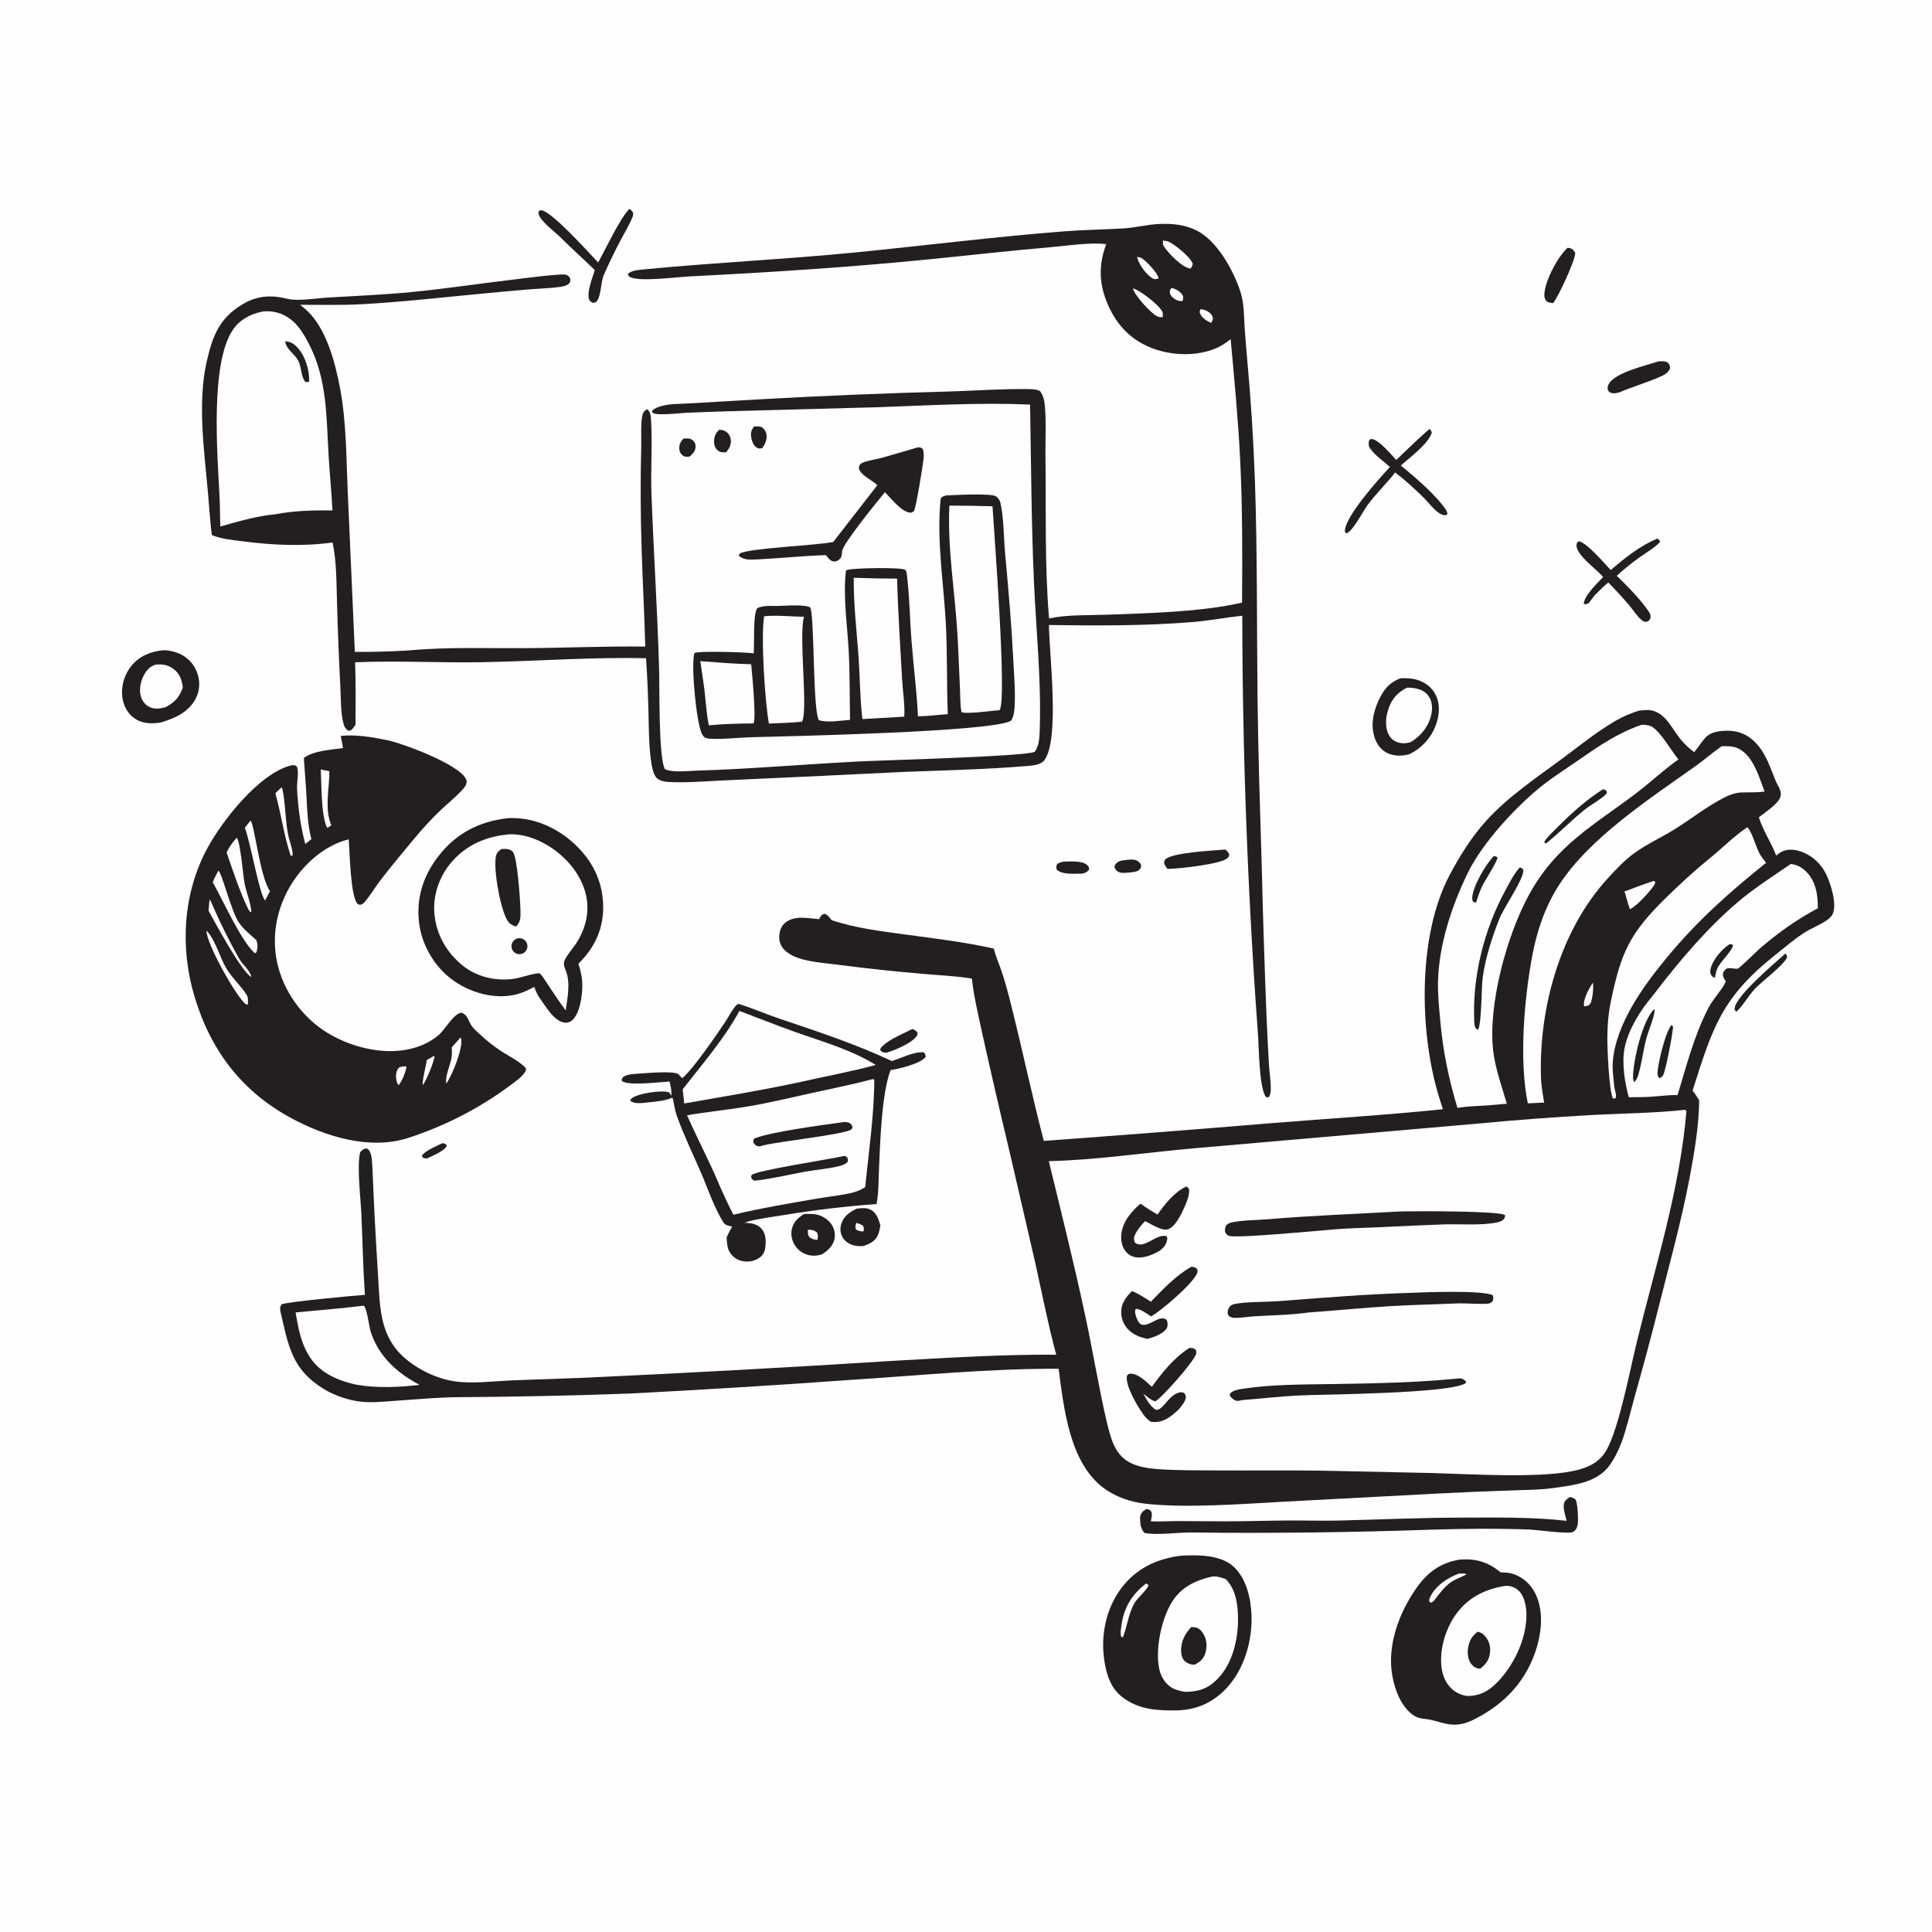 <?xml version="1.0" encoding="utf-8" ?>
<svg xmlns="http://www.w3.org/2000/svg" xmlns:xlink="http://www.w3.org/1999/xlink" width="1024" height="1024">
	<path fill="#FEFEFE" d="M0 0L1024 0L1024 1024L0 1024L0 0Z"/>
	<path fill="#231F20" d="M234.545 605.895C235.828 606.18 236 606.111 236.827 607.104C236.788 607.234 236.766 607.371 236.709 607.494C235.53 610.043 228.708 612.85 226.172 614.056C225.071 613.964 224.594 613.865 223.716 613.183L223.747 612.235C226.247 609.441 231.221 607.578 234.545 605.895Z"/>
	<path fill="#231F20" d="M362.2 232.476C364.1 232.318 365.801 232.126 367.345 233.517C368.422 234.486 368.708 235.518 368.649 236.926C368.554 239.174 367.098 240.498 365.599 241.961C363.921 242.185 362.835 242.282 361.499 241.082C360.449 240.139 360.058 239.032 360.016 237.656C359.951 235.473 360.81 234.068 362.2 232.476Z"/>
	<path fill="#231F20" d="M399.681 225.981C400.88 225.987 402.536 225.845 403.627 226.39C405.04 227.095 406.054 228.862 406.277 230.383C406.66 233.005 405.463 235.442 404.015 237.524C402.63 237.721 402.127 237.967 400.915 237.129C399.212 235.95 398.418 233.547 398.146 231.615C397.802 229.163 398.238 227.959 399.681 225.981Z"/>
	<path fill="#231F20" d="M597.184 455.745C598.412 455.668 599.845 455.473 601.061 455.672C602.826 455.962 603.746 456.74 604.744 458.163C604.829 459.391 604.907 459.817 604.025 460.816C602.84 462.159 600.404 462.22 598.742 462.455C597.085 462.55 594.786 462.919 593.201 462.301C591.897 461.792 591.326 461.011 590.716 459.819C590.819 458.974 590.723 458.632 591.313 457.945C592.85 456.155 594.973 455.99 597.184 455.745Z"/>
	<path fill="#231F20" d="M381.136 227.774C382.617 227.876 383.863 228.008 385.056 228.949C386.501 230.089 387.295 231.734 387.372 233.565C387.477 236.062 386.444 237.85 384.856 239.672C384.67 239.694 384.484 239.723 384.297 239.737C382.659 239.86 381.311 239.631 380.087 238.434C378.922 237.294 378.442 235.707 378.453 234.118C378.472 231.333 379.219 229.746 381.136 227.774Z"/>
	<path fill="#231F20" d="M563.848 456.675C567.101 456.637 573.094 456.127 575.851 458.186C576.997 459.042 577.067 459.461 577.295 460.766C576.261 462.28 575.3 462.567 573.624 463.04C569.804 463.022 563.049 463.763 560.125 460.96C559.737 459.748 559.795 459.566 560.113 458.321C561.169 457.136 562.373 457.006 563.848 456.675Z"/>
	<path fill="#231F20" d="M483.562 545.38C484.722 545.806 485.286 546.158 486.136 547.056C486.241 547.709 486.446 548.079 486.107 548.699C483.921 552.703 473.908 556.865 469.632 557.991C468.124 557.893 467.621 557.649 466.55 556.688L466.749 555.56C470.346 551.091 478.526 548.04 483.562 545.38Z"/>
	<path fill="#231F20" d="M946.275 505.412C947.053 506.267 947.064 506.367 947.222 507.519C944.372 512.532 934.39 519.578 930.011 524.248C926.511 527.981 924.122 532.699 920.364 536.199C919.867 535.711 919.303 535.474 919.347 534.714C919.735 527.939 940.478 510.683 946.275 505.412Z"/>
	<path fill="#231F20" d="M830.831 131.345C831.455 131.417 831.863 131.438 832.486 131.642C833.828 132.082 834.318 132.99 834.923 134.154C834.763 138.306 826.033 157.156 823.211 160.645C821.889 160.571 821.038 160.368 819.828 159.832C818.697 158.516 818.433 157.417 818.549 155.727C819.04 148.565 825.582 136.157 830.831 131.345Z"/>
	<path fill="#231F20" d="M649.469 450.264C650.282 450.788 650.837 451.772 651.414 452.546C651.516 453.716 651.469 453.91 650.628 454.779C647.486 458.026 623.968 460.579 618.82 460.53C617.948 459.587 617.52 458.836 617.032 457.65C617.099 456.851 616.97 456.267 617.522 455.629C620.831 451.807 643.55 450.811 649.469 450.264Z"/>
	<path fill="#231F20" d="M879.039 191.532C880.766 191.488 882.389 191.252 883.94 192.148C884.889 193.377 885.046 193.597 885.239 195.126C884.559 196.741 883.709 197.625 882.232 198.531C878.44 200.858 864.095 205.399 858.429 207.911C856.97 208.344 855.126 208.813 853.663 208.095C852.903 207.722 852.462 207.412 852.225 206.599C851.894 205.467 852.082 204.66 852.626 203.63C855.888 197.456 872.175 193.808 879.039 191.532Z"/>
	<path fill="#231F20" d="M454.073 640.612C456.691 640.319 459.304 639.955 461.709 641.295C464.711 642.969 465.69 646.411 466.641 649.472C466.315 651.24 466.017 653.068 465.269 654.718C463.768 658.029 460.996 659.173 457.803 660.403C455.997 660.569 454.073 660.512 452.324 660.01C449.784 659.282 447.559 657.796 446.352 655.386C445.268 653.221 445.204 650.678 445.989 648.406C447.359 644.444 450.432 642.321 454.073 640.612Z"/>
	<path fill="#FEFEFE" d="M453.839 648.193C455.304 648.496 456.117 648.832 457.373 649.645C458.05 651.084 457.972 651.143 457.619 652.71C456.106 652.565 454.956 652.537 453.679 651.607C453.155 650.06 453.404 649.722 453.839 648.193Z"/>
	<path fill="#231F20" d="M426.224 643.42C428.368 643.401 430.663 643.294 432.774 643.728C435.966 644.385 439.137 646.461 440.885 649.224C442.32 651.492 442.882 654.299 442.234 656.92C441.322 660.611 438.761 662.843 435.701 664.824C433.75 665.463 431.503 665.742 429.47 665.401Q428.862 665.301 428.267 665.14Q427.672 664.978 427.097 664.757Q426.522 664.536 425.972 664.257Q425.422 663.978 424.904 663.645Q424.386 663.311 423.904 662.927Q423.423 662.542 422.983 662.111Q422.543 661.679 422.149 661.204Q421.756 660.73 421.413 660.218C419.69 657.615 419.01 654.466 419.711 651.408C420.598 647.536 422.994 645.451 426.224 643.42Z"/>
	<path fill="#FEFEFE" d="M428.239 651.789C430.113 651.782 431.56 651.956 433.004 653.236C433.729 654.714 433.522 655.631 433.257 657.174C431.471 656.984 430.314 656.803 428.893 655.607C428.06 654.105 428.109 653.432 428.239 651.789Z"/>
	<path fill="#231F20" d="M333.574 110.77C334.593 111.279 334.934 111.775 335.548 112.719C335.64 113.501 335.616 114.092 335.325 114.835C333.694 119.011 331.153 123.128 329.046 127.105Q324.185 136.247 320.03 145.73C318.497 149.295 318.516 156.513 316.644 159.217C315.816 160.414 315.527 160.36 314.189 160.499C313.492 160.074 312.807 159.854 312.426 159.096C310.611 155.491 314.112 146.974 315.261 143.16C309.186 137.226 302.848 131.579 296.815 125.584C293.888 122.646 286.332 117.188 285.443 113.321C285.245 112.46 285.561 112.297 285.97 111.593C286.387 111.489 286.616 111.397 287.084 111.471C292.815 112.378 311.925 133.777 317.017 139.121C320.821 132.365 328.727 115.445 333.574 110.77Z"/>
	<path fill="#231F20" d="M878.409 285.445L879.741 286.542L879.742 287.406C876.817 290.432 872.755 292.752 869.322 295.191C864.969 298.284 860.846 301.551 856.915 305.169C862.737 310.84 869.673 317.819 874.163 324.585C874.89 325.68 874.919 326.562 874.72 327.846C874.065 328.742 873.734 329.436 872.505 329.561C871.408 329.673 870.666 329.145 869.888 328.462C867.442 326.315 865.392 323.015 863.26 320.513Q858.031 314.45 852.435 308.724C849.893 310.794 847.578 313.202 845.222 315.486L842.152 319.574C840.949 320.118 840.798 320.434 839.459 320.151C839.398 315.906 846.874 308.796 849.704 305.838C845.791 301.358 839.19 296.963 836.359 291.838C835.698 290.642 835.355 289.42 835.741 288.065C835.972 287.253 836.241 287.293 836.904 286.895C840.822 287.46 850.59 298.784 853.746 302.122C861.364 295.615 869.111 289.377 878.409 285.445Z"/>
	<path fill="#231F20" d="M757.65 227.338C758.503 228.165 758.597 228.299 758.891 229.448C756.67 235.613 747.252 242.425 742.461 246.778C749.997 252.85 761.418 262.65 766.731 270.68L766.62 270.576L767.189 272.19L766.675 272.977C766.493 273.007 766.313 273.058 766.128 273.069C764.718 273.152 763.288 272.377 762.183 271.559C759.495 269.568 757.29 266.499 754.912 264.121C750.251 259.458 745.19 254.864 739.982 250.817L739.469 250.424C734.85 256.312 729.447 261.5 724.943 267.536C722.49 270.85 717.105 281.495 713.704 282.652L712.927 282.186C712.899 282.016 712.85 281.848 712.842 281.676C712.5 274.055 731.322 253.3 736.71 247.489C733.524 244.621 728.655 241.269 726.243 237.753C725.247 236.3 725.332 235.162 725.592 233.54C726.006 233.114 726.186 232.673 726.835 232.685C730.707 232.752 737.348 240.994 740.041 243.777C745.826 238.189 751.606 232.648 757.65 227.338Z"/>
	<path fill="#231F20" d="M742.251 359.524C745.243 359.314 748.397 359.508 751.276 360.378C755.451 361.638 758.984 364.37 760.944 368.303C763.376 373.181 762.959 378.802 761.196 383.823Q760.971 384.471 760.714 385.108Q760.456 385.744 760.168 386.367Q759.88 386.99 759.561 387.598Q759.242 388.206 758.894 388.798Q758.546 389.389 758.168 389.963Q757.791 390.537 757.386 391.091Q756.981 391.645 756.549 392.179Q756.117 392.712 755.659 393.224Q755.201 393.735 754.719 394.223Q754.236 394.712 753.73 395.175Q753.224 395.639 752.696 396.078Q752.167 396.516 751.618 396.927Q751.069 397.339 750.5 397.723Q749.931 398.107 749.343 398.462Q748.756 398.818 748.152 399.143Q747.547 399.469 746.928 399.765C743.312 400.747 739.388 400.887 735.873 399.388C732.582 397.985 730.268 395.265 728.956 391.986C726.258 385.241 727.652 378.049 730.506 371.635C733.08 365.852 736.2 361.815 742.251 359.524Z"/>
	<path fill="#FEFEFE" d="M745.781 364.472C746.921 364.467 748 364.493 749.13 364.664C752.424 365.16 755.384 366.237 757.302 369.123C759.266 372.077 759.315 375.891 758.498 379.235C756.996 385.388 752.974 390.172 747.641 393.384C745.554 393.958 743.629 394.178 741.499 393.626C739.15 393.018 737.329 391.714 736.162 389.573C733.923 385.465 734.41 380.126 735.856 375.847C737.735 370.288 740.641 367.069 745.781 364.472Z"/>
	<path fill="#231F20" d="M486.54 237.086C487.988 237.202 488.118 237.113 489.17 238.082C489.598 239.651 489.686 240.981 489.556 242.608C489.28 246.08 485.566 268.894 484.433 270.888C483.703 271.361 483.392 271.777 482.478 271.722C477.875 271.446 472.156 264.027 469.019 260.86C465.348 265.366 446.713 288.113 446.338 292.135C446.22 293.409 446.217 295.098 445.316 296.077C444.493 296.971 443.215 297.713 441.947 297.6C440.091 297.434 438.809 295.551 437.778 294.219C425.7 294.627 413.686 295.876 401.625 296.49C401.249 296.503 400.873 296.507 400.498 296.526C397.048 296.702 394.353 296.818 391.467 294.507L392.272 293.256C398.43 290.423 431.203 289.225 441.625 287.275L465.006 257.155C462.596 254.804 457.169 252.28 455.665 249.371C455.022 248.127 455.164 247.834 455.551 246.589C455.979 246.065 456.238 245.702 456.861 245.399C459.544 244.092 463.821 243.607 466.789 242.8C473.412 240.999 479.939 238.943 486.54 237.086Z"/>
	<path fill="#231F20" d="M86.117 344.683C89.261 344.409 93.526 345.606 96.295 347.061C100.533 349.287 103.524 353.103 104.868 357.68C106.199 362.211 105.728 366.846 103.362 370.943C99.356 377.881 92.228 380.893 84.924 383.006C79.844 383.683 75.053 383.594 70.762 380.352C67.239 377.689 65.254 373.421 64.782 369.097C64.161 363.399 66.037 357.31 69.663 352.884C73.896 347.718 79.646 345.411 86.117 344.683Z"/>
	<path fill="#FEFEFE" d="M82.477 352.26C86.049 351.924 89.042 352.359 91.995 354.594C95.397 357.171 96.339 360.379 96.924 364.357C94.803 369.94 92.782 372.092 87.644 374.865C84.835 375.592 82.174 376.038 79.422 374.815C77.065 373.769 75.47 371.7 74.714 369.27C73.617 365.741 74.461 361.305 76.154 358.098C77.707 355.153 79.298 353.285 82.477 352.26Z"/>
	<path fill="#231F20" d="M832.158 793.419C833.227 793.742 834.203 793.952 835.002 794.788C836.229 796.071 836.582 805.675 836.275 807.724C836.013 809.473 835.391 810.907 833.867 811.906C831.73 813.308 814.878 810.844 810.592 810.684C793.342 810.038 775.666 810.239 758.398 810.765Q694.884 812.976 631.336 812.256C623.948 812.17 613.316 813.839 606.563 812.474C605.5 811.381 605.104 810.072 604.574 808.678C604.455 807.181 603.954 804.491 604.486 803.093C605.122 801.422 606.103 800.59 607.688 799.816C609.076 800.019 609.139 800.103 610.16 801.079C610.88 802.888 610.327 804.463 609.936 806.31C614.589 806.587 619.294 806.194 623.957 806.2L650.274 806.334C661.386 806.307 672.488 805.939 683.597 805.885C692.332 805.842 701.065 806.136 709.799 805.92C731.323 805.387 752.718 804.421 774.27 804.368C792.915 804.322 811.794 803.986 830.339 806.063C829.754 803.34 828.264 799.46 828.965 796.791C829.406 795.111 830.815 794.332 832.158 793.419Z"/>
	<path fill="#231F20" d="M624.959 824.672C625.108 824.653 625.255 824.624 625.405 824.613C634.376 823.988 647.115 823.949 654.024 830.538C660.694 836.899 662.984 847.21 663.318 856.083C663.827 869.63 659.494 884.657 650.12 894.722C643.12 902.239 634.466 906.184 624.195 906.534C613.585 906.719 603.833 906.295 595.014 899.636C588.657 894.835 586.396 887.468 585.281 879.931C583.336 866.778 586.169 852.671 594.197 841.946C601.971 831.559 612.365 826.476 624.959 824.672Z"/>
	<path fill="#FEFEFE" d="M607.395 839.324C608.137 839.514 608.195 839.674 608.732 840.18C608.39 842.257 602.884 846.942 601.401 849.487C598.155 855.06 597.585 861.252 595.41 867.193L595.207 867.732L594.292 867.623C593.717 865.888 594.079 863.896 594.304 862.106C595.528 852.388 599.648 845.317 607.395 839.324Z"/>
	<path fill="#FEFEFE" d="M642.411 835.621C645.031 835.322 647.185 836.131 649.634 836.909C654.96 842.344 656.051 849.994 656.173 857.275C656.361 868.511 653.398 881.725 645.225 889.967C640.099 895.136 635.029 896.724 627.963 896.702C625.834 896.287 623.184 895.766 621.308 894.667C617.753 892.585 615.408 888.904 614.506 884.937C612.109 874.391 615.541 857.959 621.284 848.883C626.187 841.134 633.794 837.541 642.411 835.621Z"/>
	<path fill="#231F20" d="M631.418 862.36C632.299 862.432 633.36 862.436 634.197 862.71C635.805 863.236 636.979 864.596 637.831 866.001C639.623 868.955 639.877 872.703 638.92 875.986C637.999 879.147 636.237 880.685 633.424 882.202C633.265 882.228 633.107 882.266 632.946 882.278C631.258 882.405 629.433 881.679 628.152 880.592C626.476 879.168 625.994 876.78 625.994 874.688C625.995 869.766 628.108 865.847 631.418 862.36Z"/>
	<path fill="#231F20" d="M773.43 826.643C782.072 825.953 788.613 827.769 795.344 833.367C797.57 833.467 799.891 833.491 802.019 834.215C807.243 835.994 811.264 839.612 813.721 844.531C818.6 854.3 816.975 866.573 813.422 876.479C807.424 893.197 795.401 904.656 779.61 912.149C777.958 912.811 776.329 913.4 774.579 913.751C768.554 914.959 764.316 912.936 758.632 911.607C755.066 910.773 752.086 911.262 748.925 908.977C742.504 904.336 739.295 895.683 737.946 888.135C735.084 872.12 741.523 854.864 750.625 841.864C756.546 833.409 763.143 828.489 773.43 826.643Z"/>
	<path fill="#FEFEFE" d="M773.368 834.024C774.782 833.985 776.056 833.909 777.434 834.309C775.187 835.644 772.719 836.46 770.432 837.71C766.159 840.046 762.826 844.779 759.93 848.557L758.676 849.386L757.703 849.14C757.386 848.03 757.425 847.778 757.926 846.674C760.682 840.601 767.275 836.116 773.368 834.024Z"/>
	<path fill="#FEFEFE" d="M797.267 840.635C797.585 840.604 797.903 840.566 798.221 840.542C800.613 840.365 803.058 841.39 804.812 842.992C808.153 846.042 809.04 851.769 809.041 856.054C809.045 868.961 802.07 883.341 792.952 892.283C788.456 896.692 783.839 898.988 777.477 898.905C775.345 898.518 773.325 897.88 771.488 896.695C767.365 894.035 765.039 889.695 764.224 884.941C762.584 875.379 765.847 864.023 771.313 856.147C777.654 847.008 786.541 842.482 797.267 840.635Z"/>
	<path fill="#231F20" d="M783.143 864.827C785.222 865.333 786.159 865.976 787.481 867.66C789.474 870.198 790.093 872.989 789.697 876.168C789.226 879.952 787.484 882.113 784.557 884.404C784.356 884.399 784.153 884.409 783.952 884.39C782.17 884.22 780.732 883.183 779.678 881.776C777.934 879.45 777.719 876.314 778.107 873.527C778.64 869.701 780.145 867.193 783.143 864.827Z"/>
	<path fill="#231F20" d="M268.763 433.69C269.428 433.627 270.074 433.572 270.742 433.567C284.31 433.464 296.676 439.39 306.172 448.945C315.075 457.904 319.864 468.909 319.694 481.606C319.54 493.188 314.735 502.788 306.574 510.78C307.892 514.884 308.7 518.517 308.639 522.827C308.565 528.03 307.354 537.085 303.331 540.709C302.169 541.756 300.652 542.225 299.104 542.01C293.5 541.233 288.686 532.601 285.569 528.264C284.5 526.582 283.829 524.923 283.162 523.049C279.082 525.316 275.066 527.034 270.426 527.685C259.604 529.203 247.937 525.454 239.305 518.962C230.084 512.026 223.62 500.845 222.158 489.418C220.45 476.076 224.331 463.997 232.584 453.519C242.004 441.559 253.795 435.528 268.763 433.69Z"/>
	<path fill="#FEFEFE" d="M270.169 442.188C276.346 442.041 282.34 443.83 287.784 446.689C297.898 451.999 306.724 461.221 310.054 472.302C312.955 481.956 310.787 491.844 305.287 500.136C303.41 502.967 300.88 505.712 299.372 508.736C298.264 510.955 299.199 512.604 300.008 514.764C302.397 521.143 300.792 528.952 299.81 535.546C295.53 529.816 291.682 523.658 287.656 517.741C287.128 516.904 286.608 516.422 285.837 515.808C280.938 516.22 276.274 518.332 271.367 518.91C262.248 519.984 252.444 517.627 245.272 511.8C236.682 504.821 231.312 495.518 230.26 484.441C229.334 474.693 232.761 464.692 239.086 457.221C247.151 447.697 257.918 443.179 270.169 442.188Z"/>
	<path fill="#231F20" d="M273.845 497.536Q274.034 497.466 274.228 497.414Q274.423 497.363 274.621 497.33Q274.82 497.297 275.02 497.283Q275.221 497.269 275.422 497.274Q275.624 497.279 275.823 497.304Q276.023 497.328 276.22 497.371Q276.416 497.414 276.608 497.476Q276.799 497.537 276.984 497.617Q277.169 497.696 277.346 497.793Q277.522 497.889 277.689 498.002Q277.855 498.115 278.01 498.244Q278.165 498.372 278.307 498.514Q278.45 498.657 278.578 498.812Q278.706 498.967 278.818 499.134Q278.931 499.301 279.027 499.477Q279.124 499.654 279.203 499.839Q279.282 500.024 279.343 500.216Q279.405 500.407 279.447 500.604Q279.49 500.801 279.514 501Q279.538 501.2 279.543 501.401Q279.548 501.603 279.534 501.803Q279.519 502.004 279.486 502.202Q279.453 502.401 279.401 502.595Q279.349 502.79 279.279 502.978Q279.209 503.167 279.121 503.348Q279.033 503.529 278.929 503.701Q278.824 503.873 278.704 504.034Q278.583 504.195 278.448 504.345Q278.313 504.494 278.164 504.629Q278.016 504.765 277.855 504.886Q277.694 505.007 277.522 505.112Q277.351 505.217 277.17 505.305Q276.913 505.43 276.641 505.52Q276.37 505.61 276.088 505.662Q275.807 505.715 275.521 505.729Q275.236 505.743 274.951 505.718Q274.666 505.693 274.387 505.631Q274.108 505.568 273.839 505.468Q273.571 505.369 273.319 505.234Q273.067 505.099 272.835 504.931Q272.603 504.763 272.396 504.566Q272.189 504.369 272.01 504.145Q271.832 503.922 271.685 503.676Q271.538 503.431 271.425 503.168Q271.312 502.904 271.236 502.629Q271.16 502.353 271.122 502.069Q271.084 501.786 271.084 501.5Q271.084 501.214 271.123 500.93Q271.162 500.647 271.238 500.371Q271.315 500.095 271.428 499.833Q271.541 499.57 271.688 499.325Q271.835 499.079 272.014 498.856Q272.193 498.633 272.401 498.436Q272.608 498.239 272.84 498.072Q273.072 497.904 273.324 497.77Q273.577 497.635 273.845 497.536Z"/>
	<path fill="#231F20" d="M265.82 449.999C266.055 449.988 266.291 449.972 266.527 449.967C268.449 449.926 270.302 449.933 271.741 451.43C274.256 454.046 275.81 478.051 275.872 482.969C275.914 486.336 275.96 488.622 273.51 491.106C271.643 490.442 270.201 489.809 269.06 488.082C265.282 482.364 261.375 460.628 262.86 453.788C263.27 451.902 264.285 451.034 265.82 449.999Z"/>
	<path fill="#231F20" d="M354.921 573.228C349.755 573.482 332.981 575.681 329.65 572.951C329.421 572.212 329.545 571.882 330.001 571.216C331.293 569.33 336.648 569.166 338.858 569.027C342.425 568.803 357.429 567.416 359.585 569.374C360.307 570.03 360.952 570.781 361.591 571.515C367.622 566.329 379.586 548.784 384.239 541.867C386.025 539.212 387.527 536.092 389.528 533.629C390.181 532.827 390.513 532.433 391.501 532.086C398.672 534.312 405.679 537.396 412.819 539.814C433.24 546.731 453.132 553.175 472.676 562.377C477.709 560.851 484.312 557.297 489.551 557.773C490.551 558.685 490.438 558.83 490.623 560.196C487.947 563.775 476.544 566.482 472.034 567.192C467.262 579.49 466.479 605.95 465.89 619.634C465.626 625.769 465.742 632.135 464.599 638.177Q440.161 639.93 415.987 643.912C409.343 644.987 402.643 645.781 396.134 647.515L395.752 648.084L395.636 647.647L394.997 648.057L394.761 647.882L394.65 648.094L395.335 648.132C398.49 648.332 401.662 648.817 403.774 651.428C406.001 654.182 406.071 657.857 405.616 661.199C405.293 663.565 404.404 665.318 402.417 666.711C400.014 668.396 396.681 669 393.812 668.472C390.924 667.94 388.693 666.502 387.019 664.086C385.396 661.742 385.275 658.56 385.125 655.806C386.061 653.882 386.963 651.942 388.048 650.096C386.463 649.723 384.57 649.556 383.608 648.116C378.825 640.961 375.094 629.779 371.624 621.731C367.283 611.666 362.368 601.631 358.704 591.297C357.777 588.683 357.343 585.907 356.822 583.193C356.64 582.242 356.767 582.607 356.256 581.799C352.616 583.487 347.826 583.808 343.874 584.253C340.969 584.579 336.409 585.345 334.046 583.454C334.387 582.359 334.455 582.319 335.391 581.727C338.915 579.499 350.275 577.711 354.256 578.877C355.172 579.145 355.349 580.032 355.787 580.813C356.13 578.285 355.436 575.703 354.921 573.228Z"/>
	<path fill="#FEFEFE" d="M391.896 535.811C401.687 539.481 411.351 543.37 421.209 546.886C435.584 552.013 451.172 556.317 464.172 564.459C450.353 568.183 436.223 570.714 422.268 573.892C402.476 578.113 382.526 581.352 362.604 584.873C362.471 582.369 362.11 579.855 361.835 577.361C372.237 563.966 383.784 550.773 391.896 535.811Z"/>
	<path fill="#FEFEFE" d="M462.112 572.08L462.896 571.927L463.391 572.462C463.311 591.321 460.414 610.427 458.595 629.186C456.741 630.349 454.961 631.246 452.843 631.843C446.755 633.559 440.079 634.053 433.839 635.138C418.813 637.751 403.545 640.262 388.718 643.821C386.225 639.097 384.045 634.232 381.828 629.376C376.467 616.37 369.795 603.957 364.155 591.106C375.005 589.24 386.029 588.208 396.906 586.356C407.881 584.488 418.567 581.895 429.428 579.503C440.339 577.101 451.303 574.915 462.112 572.08Z"/>
	<path fill="#231F20" d="M447.655 612.645C448.203 612.776 448.602 613.171 449.052 613.5C449.503 614.659 449.576 614.712 449.237 615.894C447.913 617.166 446.568 617.589 444.806 618.046C438.923 619.57 432.724 619.911 426.75 621.008C417.8 622.652 408.969 624.829 399.895 625.809C399.149 625.445 398.833 625.286 398.38 624.552C397.919 623.803 398.191 623.565 398.38 622.764C401.041 620.27 440.686 614.314 447.655 612.645Z"/>
	<path fill="#231F20" d="M447.345 594.714C448.137 594.669 449.255 594.797 449.987 595.099C451.126 595.57 451.488 596.331 451.877 597.408L451.347 598.533C448.11 601.34 411.929 605.024 404.345 607.145L403.628 607.351C403.228 607.444 402.601 607.612 402.201 607.598C400.881 607.55 400.429 606.898 399.562 606.039C399.162 604.679 399.034 604.732 399.699 603.504C407.807 599.933 437.548 596.064 447.345 594.714Z"/>
	<path fill="#231F20" d="M501.46 262.579C505.606 262.415 525.076 261.324 527.837 263.039C528.974 263.745 529.934 265.133 530.236 266.418C532.035 274.073 531.989 285.287 532.749 293.49C534.49 312.291 536.119 330.855 537.061 349.72C537.473 357.992 538.254 366.521 537.75 374.788C537.595 377.327 537.249 379.755 535.904 381.947C527.336 387.918 416.409 390.267 397.743 390.761C392.407 390.902 379.125 392.26 374.675 391.293C373.237 390.98 372.687 390.229 372.031 388.973C369.113 383.379 366.071 352.053 368.081 346.117C370.116 344.903 395.448 345.687 398.959 346.217C399.13 346.243 399.301 346.275 399.473 346.303C399.92 341.372 398.99 325.5 401.352 322.384C403.301 321.345 405.327 321.321 407.486 321.131C413.104 321.475 423.603 320.157 428.317 321.491C428.507 321.545 429.233 321.806 429.336 321.904C431.759 324.21 430.685 375.548 433.957 381.645C438.35 383.255 445.833 381.852 450.546 381.543C450.291 369.315 450.47 357.014 449.818 344.803C449.072 330.835 446.737 316.253 448.38 302.336Q448.942 302.152 449.508 301.984C452.676 301.061 477.644 300.577 479.78 302.009C480.645 302.589 480.819 305.991 480.934 307.029C482.135 317.895 482.275 328.913 483.126 339.813C484.164 353.085 485.903 366.366 486.555 379.658C491.822 379.607 497.091 378.868 502.348 378.508C501.688 362.288 502.181 345.948 501.274 329.775C500.049 307.947 496.341 286.198 498.574 264.296C499.411 263.061 500.079 263.063 501.46 262.579Z"/>
	<path fill="#FEFEFE" d="M371.184 350.421C380.237 351.125 389.033 351.825 398.151 352.077C398.616 357.163 400.924 380.956 399.361 383.446C391.48 383.486 383.549 383.66 375.705 384.446C374.501 378.682 374.167 372.714 373.493 366.869C372.859 361.374 371.969 355.896 371.184 350.421Z"/>
	<path fill="#FEFEFE" d="M405.012 326.63C411.787 325.931 419.291 326.814 426.154 326.896C423.174 336.903 428.529 377.656 424.992 382.542C419.207 383.092 413.346 383.247 407.54 383.508C405.516 372.656 403.157 337.602 405.012 326.63Z"/>
	<path fill="#FEFEFE" d="M452.5 306.236Q463.982 306.659 475.472 306.682C475.942 324.454 477.177 342.268 478.123 360.024C478.458 366.316 479.706 373.643 479.279 379.853L457.089 381.126C455.77 369.858 455.8 358.779 455.004 347.505C454.034 333.757 452.358 320.033 452.5 306.236Z"/>
	<path fill="#FEFEFE" d="M503.201 267.983Q514.625 267.989 526.043 268.332C526.889 282.631 533.807 370.378 529.837 376.396C526.355 376.579 511.96 378.686 509.62 377.419C508.815 373.416 509.013 369.136 508.808 365.059C508.309 355.15 508.023 345.206 507.415 335.308C506.037 312.908 502.115 290.493 503.201 267.983Z"/>
	<path fill="#231F20" d="M180.575 390.061C188.449 389.161 197.559 390.728 205.303 392.327C213.555 394.032 242.413 404.828 246.752 412.477C247.363 413.554 247.516 414.441 247.113 415.63C246.604 417.129 244.987 418.696 243.899 419.837C240.774 423.113 237.187 425.959 233.896 429.066C228.775 433.9 223.871 439.282 219.381 444.705C213.41 451.918 207.275 459.18 201.593 466.618C198.743 470.349 196.366 474.512 193.292 478.06C192.709 478.734 192.163 479.121 191.363 479.501C190.627 479.456 190.081 479.618 189.525 479.057C185.668 475.163 185.43 451.476 184.811 444.866C173.665 447.587 163.705 455.648 157.03 464.79C148.081 477.046 143.965 492.233 146.35 507.295C148.731 522.329 157.898 536.499 170.279 545.266C187.082 557.163 214.952 562.944 232.242 548.832C235.85 545.887 240.169 537.46 244.465 536.713C247.938 537.79 248.167 540.994 249.94 543.673C250.91 545.14 252.497 546.477 253.777 547.68Q259.344 552.977 265.754 557.214C269.617 559.714 273.923 561.776 277.378 564.842C278.358 565.713 278.726 565.772 278.8 567.111C277.917 569.261 276.32 570.526 274.649 572.065Q271.361 574.651 267.962 577.088Q264.562 579.525 261.057 581.808Q257.552 584.091 253.948 586.215Q250.345 588.339 246.65 590.3Q242.955 592.261 239.176 594.055Q235.398 595.849 231.543 597.472Q227.688 599.096 223.764 600.546Q219.84 601.996 215.856 603.269C195.884 609.559 172.751 602.446 154.994 592.975C128.28 578.728 111.739 556.959 103.109 528.247C95.335 502.38 96.924 473.594 109.862 449.629C117.8 434.926 137.232 410.208 153.893 405.782C155.079 405.467 156.027 405.382 157.132 406.001C158.736 408.53 157.289 414.522 157.428 417.553C157.876 427.387 159.255 437.841 161.809 447.328C162.917 446.502 163.98 445.589 165.055 444.72C162.873 436.692 162.84 428.732 162.36 420.505C161.994 414.237 161.429 407.976 161.045 401.706C166.386 397.8 175.375 397.455 181.779 396.481C181.51 394.332 180.997 392.186 180.575 390.061Z"/>
	<path fill="#FEFEFE" d="M230.297 559.514C230.174 562.853 226.076 572.112 224.18 575.166C223.528 573.225 225.863 564.667 226.211 561.844L230.297 559.514Z"/>
	<path fill="#FEFEFE" d="M214.698 565.149C215.217 565.193 214.909 565.103 215.457 565.741C214.728 568.869 213.284 572.542 211.384 575.131C210.887 574.697 210.601 574.337 210.403 573.697C209.715 571.473 209.572 568.454 210.97 566.45C211.833 565.214 213.334 565.357 214.698 565.149Z"/>
	<path fill="#FEFEFE" d="M244.112 549.862C244.283 550.266 244.425 550.54 244.491 550.991C245.223 555.962 239.598 570.235 236.555 574.238C235.717 570.861 238.747 564.286 239.321 560.631C239.604 558.831 239.507 556.925 239.457 555.108L244.112 549.862Z"/>
	<path fill="#FEFEFE" d="M149.176 417.373L149.607 417.829C151.45 426.189 151.073 435.059 152.932 443.451C153.465 445.858 155.645 451.509 154.961 453.619L154.01 453.396C150.482 442.638 148.991 431.317 145.954 420.414C146.964 419.334 148.082 418.368 149.176 417.373Z"/>
	<path fill="#FEFEFE" d="M111.075 476.866C111.778 477.695 111.6 477.352 111.988 478.27Q118.547 493.569 126.716 508.071C128.469 511.242 132.622 514.326 133.206 517.851C127.908 514.91 114.175 489.326 110.516 482.636L111.075 476.866Z"/>
	<path fill="#FEFEFE" d="M170.028 407.823C171.515 408.2 173.046 408.452 174.552 408.745C174.658 418.142 171.82 428.54 175.597 437.388C174.811 438.039 174.314 438.447 173.309 438.677C170.143 431.803 170.442 415.951 170.028 407.823Z"/>
	<path fill="#FEFEFE" d="M109.456 493.383C109.854 493.689 109.913 493.705 110.281 494.159C114.548 499.425 116.525 507.463 120.028 513.366C123.105 518.554 128.247 523.014 130.843 527.535C131.67 528.976 131.409 530.864 131.349 532.473C130.365 532.288 130.345 532.412 129.571 531.643C123.975 526.088 109.422 499.963 109.456 493.383Z"/>
	<path fill="#FEFEFE" d="M132.787 434.933C135.035 437.453 137.525 463.741 143.062 472.376C142.293 474.037 141.358 475.63 140.478 477.234C137.301 473.542 132.79 446.346 129.755 438.742L132.787 434.933Z"/>
	<path fill="#FEFEFE" d="M125.462 443.977C127.56 446.745 128.698 463.614 129.695 468.546C130.685 473.443 132.834 478.241 133.218 483.22L132.784 483.512L131.685 482.071C126.98 472.452 123.629 461.976 120.11 451.876C121.474 448.839 123.3 446.466 125.462 443.977Z"/>
	<path fill="#FEFEFE" d="M115.763 461.375C118.003 463.79 122.476 482.828 126.652 489.015C129.005 492.502 132.707 495.415 135.826 498.219C136.57 500.075 136.685 501.829 136.173 503.778C135.842 505.037 136.162 504.578 135.042 505.243C127.581 498.377 118.233 477.247 112.752 467.618C113.615 465.457 114.68 463.431 115.763 461.375Z"/>
	<path fill="#231F20" d="M614.284 118.712C621.267 118.407 628.075 119.017 634.394 122.244C645.154 127.738 653.693 143.241 657.35 154.31C659.487 160.776 659.276 167.277 659.709 173.979C660.065 179.495 660.582 185.011 661.048 190.52Q664.006 222.81 665.148 255.216C666.444 293.016 666.1 330.889 666.506 368.711C666.838 399.642 667.901 430.642 668.815 461.566Q669.747 500.224 671.291 538.862Q671.845 551.669 672.576 564.466C672.83 568.408 673.463 572.409 673.538 576.348C673.573 578.209 673.484 579.736 672.643 581.407L671.539 581.7L670.598 580.979C667.26 574.458 667.326 555.726 666.707 547.558Q658.609 437.093 658.43 326.331C649.554 327.298 640.812 328.995 631.884 329.719C606.729 331.758 581.169 331.623 555.953 331.268C556.145 346.77 561.791 392.042 553.522 402.925C551.528 405.55 547.162 405.764 544.048 406.023C522.48 407.819 500.676 408.286 479.052 409.129L425.157 411.717L382.239 413.689C373.038 414.132 363.536 414.984 354.341 414.454C352.22 414.332 349.415 413.863 347.905 412.177C345.936 409.979 345.267 404.94 344.892 402.046C343.856 394.057 343.928 385.652 343.706 377.581Q343.375 363.217 342.427 348.881C313.694 348.196 284.89 350.432 256.165 350.973C233.543 351.4 210.807 350.075 188.208 351.021C188.617 362.054 188.494 373.088 188.436 384.126C188 384.756 187.565 385.459 187.053 386.027C186.081 387.107 185.96 387.219 184.588 387.326C183.215 386.334 182.528 385.316 182.093 383.697C180.476 377.67 180.739 370.172 180.386 363.911Q179.221 341.698 178.63 319.463C178.286 309.126 178.477 297.665 176.257 287.546C159.875 289.733 144.408 288.934 128.101 286.846C122.723 286.157 117.313 285.673 112.267 283.571C111.278 275.759 110.847 267.748 110.117 259.898C108.104 238.238 104.675 212.811 109.591 191.5C112.639 178.285 116.113 168.851 128.186 161.495C136.238 156.59 143.648 156.186 152.662 158.445C157.781 159.728 168.322 158.011 174.153 157.678C189.116 156.822 204.08 156.19 219.001 154.716C236.331 153.004 253.531 150.355 270.823 148.348C275.026 147.86 297.686 144.785 300.02 145.62C301.224 146.051 301.762 146.672 302.274 147.791C302.285 148.989 302.403 149.588 301.402 150.465C300.232 151.488 298.155 151.871 296.673 152.083C291.711 152.791 286.542 152.896 281.533 153.286Q270.073 154.247 258.624 155.339C236.415 157.393 214.136 160.011 191.868 161.237C181.009 161.835 169.993 161.522 159.115 161.545C160.268 162.488 161.437 163.431 162.53 164.443C173.073 174.203 177.707 192.292 180.278 206.006C183.63 223.893 183.513 242.369 184.301 260.502L188.071 345.523Q202.359 345.614 216.622 344.75C236.985 342.838 257.902 343.661 278.329 343.54C299.562 343.415 320.739 342.431 341.986 342.7C341.599 325.797 340.614 308.91 340.1 292.011Q339.151 263.696 339.893 235.375C339.961 231.806 339.402 222.024 340.88 218.996C341.439 217.85 341.941 217.411 343.094 216.948C344.796 218.249 344.949 220.609 345.072 222.644C345.859 235.609 344.823 248.619 345.29 261.574C346.402 292.39 348.42 323.182 349.32 354.005C349.638 364.895 349.041 398.948 352.086 406.986C352.392 407.795 352.176 407.577 353.051 407.916C357.258 409.549 364.9 408.59 369.432 408.45C397.843 407.577 426.312 405.079 454.708 403.61C467.731 402.936 542.392 401.002 548.379 398.523C550.867 395.397 550.953 390.528 551.084 386.667C551.968 360.631 549.169 334.255 548.009 308.262C546.622 277.173 546.531 245.584 545.959 214.419C519.147 213.284 492.386 214.878 465.593 215.822L386.121 217.979Q375.192 218.272 364.27 218.766C359.638 219.017 354.876 219.624 350.245 219.567C348.634 219.547 347.033 219.485 345.639 218.609L345.617 217.748C347.096 216.3 348.85 215.669 350.833 215.144C355.534 213.899 361.029 214.11 365.885 213.786L401.64 211.7Q452.664 208.83 503.751 207.476C517.469 207.083 531.289 205.997 545.009 206.233C547.114 206.269 549.447 206.284 551.311 207.351C553.02 209.834 553.558 212.369 553.825 215.347C554.598 223.992 553.998 233.092 554.111 241.803C554.482 270.339 553.634 299.342 556.017 327.781C565.861 325.687 576.79 326.178 586.834 325.808C609.06 324.988 636.82 324.36 658.312 319.387C658.508 294.248 658.545 268.894 657.318 243.78C656.275 222.433 654.208 201.033 652.27 179.75C650.093 181.477 648.007 182.98 645.481 184.157C635.044 189.022 621.352 188.624 610.718 184.571C599.731 180.382 592.205 172.669 587.441 162.005C582.482 150.906 582.072 140.715 586.322 129.398C577.245 128.382 566.8 130.15 557.666 130.935C535.129 132.871 512.662 135.449 490.152 137.67C448.533 141.777 407.025 144.403 365.268 146.521C358.294 146.875 339.595 149.372 334.27 146.983C333.224 146.514 333.173 146.321 332.786 145.317C332.896 145.184 332.989 145.034 333.117 144.916C334.903 143.27 339.03 143.01 341.425 142.777C378.781 139.146 416.338 137.46 453.712 133.761C490.382 130.131 527.033 125.501 563.771 122.632C574.404 121.802 585 121.678 595.626 121.052C601.91 120.682 607.938 118.993 614.284 118.712Z"/>
	<path fill="#FEFEFE" d="M636.411 163.819C637.094 163.929 637.744 164.087 638.408 164.292C640.044 164.799 642.103 166.157 642.657 167.865C643.109 169.256 642.614 169.879 642.006 171.075C641.801 170.999 641.593 170.929 641.39 170.848C639.504 170.098 636.899 168.26 636.134 166.306C635.649 165.07 635.861 164.942 636.411 163.819Z"/>
	<path fill="#FEFEFE" d="M620.888 152.58C622.965 153.023 625.249 154.266 626.498 156.034C627.458 157.393 627.148 158.093 626.715 159.587C625.518 159.59 624.566 159.486 623.486 158.968C622.174 158.338 620.479 157.016 620.15 155.532C619.835 154.106 620.139 153.689 620.888 152.58Z"/>
	<path fill="#FEFEFE" d="M602.659 136.243C603.55 136.27 604.391 136.365 605.162 136.864C607.682 138.497 613.624 144.726 614.115 147.516C613.961 147.571 613.811 147.639 613.653 147.682C612.225 148.067 611.643 148.106 610.419 147.26C607.158 145.005 603.611 140.147 602.659 136.243Z"/>
	<path fill="#FEFEFE" d="M600.494 152.858C604.089 153.748 612.74 160.617 615.068 163.704C616.428 165.507 616.486 165.99 616.176 168.153C615.064 168.115 614.227 168.124 613.216 167.605C609.873 165.89 601.304 156.538 600.494 152.858Z"/>
	<path fill="#FEFEFE" d="M616.431 127.485C617.588 127.607 618.615 127.746 619.685 128.243C622.802 129.69 631.065 136.345 632.097 139.707C632.344 140.512 631.508 141.564 631.131 142.286C630.917 142.27 630.701 142.276 630.49 142.237C626.327 141.456 620.036 134.872 617.499 131.482C616.406 130.021 616.182 129.28 616.431 127.485Z"/>
	<path fill="#FEFEFE" d="M138.951 165.15Q139.901 165.006 140.861 164.971C146.222 164.724 151.629 166.884 155.55 170.499C158.96 173.641 161.454 177.904 163.584 181.977C173.442 200.819 172.963 220.79 174.158 241.383C174.722 251.108 175.737 260.793 176.219 270.522C165.936 270.428 156.256 270.626 146.117 272.545C136.327 273.43 126.226 276.393 116.79 279.048C116.572 273.81 116.638 268.563 116.375 263.323C115.276 241.39 111.272 193.163 123.309 174.969C126.974 169.429 132.644 166.528 138.951 165.15Z"/>
	<path fill="#231F20" d="M151.167 180.912C154.019 181.056 155.673 182.11 157.618 184.185C161.829 188.677 164.129 196.206 163.824 202.327C162.825 202.572 162.754 202.569 161.696 202.255C159.305 198.978 159.857 194.33 157.932 190.889C156.004 187.44 151.559 184.979 151.167 180.912Z"/>
	<path fill="#231F20" d="M868.843 376.609C871.076 376.426 873.55 376.069 875.746 376.614C883.05 378.425 886.237 386.294 890.574 391.656C892.739 394.333 895.21 396.554 897.926 398.653C900.009 396.289 901.628 393.553 903.705 391.189C906.503 388.004 910.713 387.451 914.731 387.32C920.479 387.134 925.445 388.805 929.645 392.8C935.795 398.649 937.962 406.155 941.088 413.744C942.037 416.047 944.103 418.717 943.887 421.284C943.516 425.675 935.477 430.49 932.245 433.22C934.461 440.408 938.809 446.451 941.415 453.47C942.178 452.833 942.953 452.199 943.817 451.704C946.852 449.963 950.391 450.081 953.667 451.048C959.634 452.809 964.797 457.287 967.623 462.797C970.191 467.803 974.099 479.805 971.106 484.937C968.98 488.582 960.511 491.714 956.864 494.005C951.267 497.522 946.047 502.066 940.868 506.186C912.113 529.067 907.615 545.121 897.096 578.034C898.385 579.625 899.466 581.415 900.596 583.122C900.483 596.553 898.066 610.779 895.576 623.977C891.057 647.928 884.505 671.196 878.6 694.799C874.71 710.346 870.501 725.674 866.174 741.101C863.989 748.889 862.245 756.978 859.42 764.55C857.806 768.877 855.637 773.248 852.873 776.961C846.163 785.975 833.764 787.202 823.523 788.662C816.328 789.689 808.862 789.655 801.603 789.949Q781.794 790.582 762.002 791.606L680.499 795.93C658.543 797.142 628.761 799.399 607.308 797.025C599.161 796.123 591.154 793.402 584.589 788.401C566.778 774.83 563.807 745.971 561.091 725.475C524.007 725.305 487.021 729.073 450.032 731.431Q392.003 735.609 333.9 738.593Q288.794 740.257 243.659 740.526C232.285 740.58 221.205 741.66 209.874 742.426C204.018 742.822 197.854 743.524 191.994 742.99C185.126 742.363 177.502 739.781 171.62 736.193C154.523 725.762 152.83 713.126 148.661 695.18C148.303 693.641 148.374 692.669 149.245 691.3C153.068 689.919 187.225 686.705 193.402 686.311C192.42 672.128 192.183 657.922 191.553 643.721C191.179 635.308 189.074 618.348 190.869 610.804C191.671 609.672 192.288 609.353 193.489 608.745C194.154 608.809 194.637 608.697 195.148 609.192C197.362 611.331 197.161 616.447 197.4 619.379Q198.548 647.216 200.304 675.021C200.915 683.743 200.933 693.157 203.256 701.606C204.899 707.58 207.793 713.121 212.16 717.556C219.469 724.98 230.909 730.756 241.236 732.171C250.777 733.478 261.084 732.089 270.683 731.659L309.437 730.249Q391.594 726.464 473.673 721.251C502.402 719.681 531.023 717.806 559.82 718.037C555.502 701.961 552.283 685.497 548.685 669.244L535.229 610.988Q527.695 579.596 520.688 548.081C518.623 538.367 516.211 528.524 515.102 518.654C506.586 517.296 497.817 516.947 489.224 516.171Q466.917 514.294 444.718 511.407C438.349 510.57 431.492 510.115 425.299 508.428C421.956 507.518 418.449 506.068 415.931 503.63C413.916 501.68 412.925 499.212 413.022 496.414C413.116 493.719 413.867 491.038 415.982 489.232C421.02 484.932 428.219 486.723 434.149 487.179C434.358 486.78 434.663 486.175 434.91 485.819C435.711 484.661 435.922 484.631 437.232 484.386C438.88 484.986 439.692 486.398 440.8 487.724C453.196 491.824 465.559 493.366 478.422 495.118C494.457 497.302 510.964 499.221 526.74 502.769C527.581 506.376 529.072 509.684 530.289 513.165C532.031 518.147 533.53 523.29 534.841 528.401C541.339 553.729 546.644 579.386 553.237 604.703Q614.075 600.269 674.865 595.214C704.865 592.808 734.81 590.998 764.764 587.9C764.115 585.96 763.516 584 762.904 582.048C752.233 547.967 751.181 496.248 768.253 463.945C773.631 453.769 780.052 443.45 787.806 434.939C799.557 422.042 814.298 412.235 828.247 401.909C837.351 395.17 846.41 387.758 856.221 382.081C860.272 379.738 864.383 378.001 868.843 376.609Z"/>
	<path fill="#FEFEFE" d="M844.273 520.857C844.722 523.267 844.095 529.368 843.07 531.612C842.366 533.154 841.165 533.053 839.683 533.424C839.643 533.292 839.586 533.164 839.564 533.029C838.999 529.604 842.397 523.582 844.273 520.857Z"/>
	<path fill="#FEFEFE" d="M876.278 466.988L876.963 467.002L877.328 467.859C877.175 468.228 877.051 468.566 876.855 468.911C875.137 471.933 866.982 480.854 863.877 481.857C862.763 478.846 862.025 475.577 861.013 472.506C866.077 470.581 871.132 468.686 876.278 466.988Z"/>
	<path fill="#FEFEFE" d="M191.265 692.207L192.764 692.05C194.476 693.172 195.62 703.069 196.414 705.625C200.515 718.826 210.521 727.735 222.33 733.987C211.77 735.319 199.872 735.747 189.386 734.015C183.315 732.802 176.611 730.496 171.524 726.864C161.053 719.389 158.645 707.55 156.679 695.627C168.224 694.472 179.741 693.652 191.265 692.207Z"/>
	<path fill="#FEFEFE" d="M926.09 438.474C928.165 439.888 930.945 449.409 932.501 452.23C933.49 454.02 934.836 455.682 936.073 457.308C916.584 472.882 899.551 488.091 883.574 507.393C871.097 522.466 856.256 542.854 854.794 563.068C854.481 567.399 855.263 572.101 855.669 576.428C855.957 578.329 856.861 580.038 856.393 581.981L854.941 582.359C852.766 578.37 851.813 554.608 851.932 548.93C852.05 543.339 852.398 537.731 853.507 532.244C859.071 504.718 863.591 494.766 883.597 475.253C890.962 468.069 898.31 461.318 906.302 454.836C912.83 449.54 919.15 443.088 926.09 438.474Z"/>
	<path fill="#FEFEFE" d="M912.585 395.484C915.643 395.482 918.52 395.351 921.346 396.729C929.238 400.576 932.361 411.846 935.242 419.513C931.032 420.18 927.025 419.852 922.806 420.04C919.655 420.18 916.641 421.318 913.856 422.737C904.567 427.468 896.257 434.15 887.398 439.639C880.207 444.093 872.504 447.505 865.686 452.575C860.856 456.167 856.691 460.63 852.611 465.034C826.804 492.896 815.365 534.746 816.78 572.096C816.991 576.202 817.803 580.327 818.427 584.389L809.771 584.787C805.074 561.983 807.836 529.722 812.1 506.732C814.575 493.393 819.004 480.312 826.443 468.881C842.661 443.96 874.463 423.235 898.601 406.094C903.381 402.699 907.766 398.788 912.585 395.484Z"/>
	<path fill="#FEFEFE" d="M949.142 457.926C952.196 458.214 954.905 459.62 957.079 461.753C962.537 467.107 963.507 474.183 963.507 481.403C952.355 487.287 942.316 494.492 932.768 502.709C931.119 504.128 921.922 513.276 920.995 513.404C919.078 513.669 917.339 512.772 915.206 513.325C913.996 514.198 913.658 514.689 913.145 516.087C913.149 517.667 913.641 518.475 914.426 519.78L914.726 520.269C912.305 525.292 907.982 529.336 905.427 534.329C897.81 549.215 893.978 564.587 889.131 580.436C885.561 580.33 882.061 580.68 878.511 581.012C873.428 581.553 868.367 581.533 863.264 581.546C861.142 573.644 859.482 563.416 861.1 555.294C862.387 548.834 865.72 542.333 869.206 536.807C871.611 532.992 874.639 529.526 877.378 525.947C890.161 509.247 904.717 492.101 920.743 478.403C929.66 470.782 939.5 464.557 949.142 457.926Z"/>
	<path fill="#231F20" d="M916.816 500.364L918.016 500.536L918.504 501.262C917.956 503.924 912.124 509.621 910.486 512.733C909.573 514.468 909.373 516.417 908.872 518.297C908.007 517.866 907.523 517.651 906.975 516.814C906.419 515.967 906.403 514.723 906.602 513.745C907.606 508.824 912.669 502.943 916.816 500.364Z"/>
	<path fill="#231F20" d="M886.019 543.271C886.723 543.962 886.769 544.089 886.678 545.108C886.357 548.742 882.861 568.002 881.288 570.278C881.015 570.673 880.027 571.224 879.607 571.539C878.839 570.612 878.529 570.3 878.531 569.007C878.538 564.115 882.834 546.325 886.019 543.271Z"/>
	<path fill="#231F20" d="M876.737 534.873C876.881 535.372 876.999 535.636 876.927 536.21C876.428 540.163 873.639 546.375 872.527 550.646C870.872 557 870.14 563.752 868.239 570C867.754 571.594 867.249 572.466 866.067 573.639C865.742 572.656 865.52 571.809 865.534 570.766C865.652 561.919 870.513 540.964 876.737 534.873Z"/>
	<path fill="#FEFEFE" d="M870.218 384.11Q871.138 384.148 872.054 384.235C873.426 384.371 874.834 384.63 875.984 385.44C880.643 388.721 885.777 397.775 889.592 402.537C881.829 407.935 874.823 414.677 867.255 420.4C844.267 437.781 824.676 447.996 810.262 474.514C798.642 495.89 788.679 532.195 791.393 556.624C792.456 566.193 795.951 575.776 798.661 585Q793.383 585.505 788.095 585.904C782.894 586.213 777.616 586.35 772.47 587.198C767.813 571.693 764.772 556.994 763.352 540.858C762.745 533.961 761.984 526.897 762.179 519.969C762.734 500.347 769.524 479.934 778.052 462.488C785.675 446.894 803.094 427.943 816.587 417.052C822.887 411.967 829.887 407.581 836.534 402.963C847.494 395.348 857.418 388.484 870.218 384.11Z"/>
	<path fill="#231F20" d="M791.734 453.756C792.819 453.887 792.824 453.748 793.705 454.516C793.471 456.948 786.925 466.823 785.514 469.804C784.208 472.562 783.287 475.414 782.403 478.329C781.725 478.374 781.445 478.21 780.831 477.953C780.475 477.239 780.268 477.018 780.286 476.189C780.416 470.034 787.414 458.129 791.734 453.756Z"/>
	<path fill="#231F20" d="M849.474 418.379C850.748 418.515 850.73 418.545 851.633 419.464C851.579 419.831 851.679 420.259 851.47 420.566C850.012 422.715 842.863 426.801 840.443 428.719C833.351 434.338 827.014 440.887 819.992 446.618C819.378 447.078 819.785 446.883 818.664 446.885L818.668 445.846C820.674 442.991 823.363 440.599 825.823 438.134C833.376 430.565 840.5 424.211 849.474 418.379Z"/>
	<path fill="#231F20" d="M805.541 459.709C806.543 460.087 806.721 460.191 807.409 461.007C807.789 465.823 797.161 480.803 794.786 486.788C790.873 496.649 787.465 507.094 785.93 517.609C785.052 523.63 785.438 541.537 783.443 545.792C783.168 545.655 782.873 545.553 782.618 545.382C781.532 544.653 781.43 542.687 781.379 541.528C780.317 517.564 786.526 492.813 797.931 471.801C800.111 467.785 802.47 463.087 805.541 459.709Z"/>
	<path fill="#FEFEFE" d="M893.138 588.23C893.452 588.37 893.614 588.727 893.842 588.984C890.341 630.394 877.521 670.623 867.654 710.817C864.104 725.276 858.223 756.398 851.619 768.316C848.284 774.334 843.301 777.126 836.863 778.924C819.269 783.839 779.308 781.315 759.755 780.746L698.819 779.448C680.494 779.23 662.131 779.459 643.798 779.346C633.636 779.283 623.383 779.402 613.246 778.621C608.166 778.229 602.462 777.357 598.011 774.722C590.493 770.271 588.651 761.71 586.651 753.899C582.351 735.272 579.272 716.353 575.268 697.655C569.367 670.095 562.551 642.825 555.895 615.443C581.651 614.784 607.569 610.822 633.251 608.582L782.816 595.567Q813.49 592.66 844.254 590.949C860.505 590.124 876.963 589.952 893.138 588.23Z"/>
	<path fill="#231F20" d="M631.366 671.451C631.749 671.463 632.196 671.461 632.566 671.549C633.827 671.851 634.052 672.102 634.736 673.109C634.734 673.789 634.773 673.811 634.555 674.572C633.11 679.637 614.997 695.267 610.029 697.714C607.96 696.353 604.398 693.587 601.94 693.743C601.21 695.395 601.946 697.335 602.569 698.93C603.037 700.126 603.786 701.587 605.077 702.042C607.602 702.933 611.433 700.158 613.813 699.242C615.451 698.612 616.471 698.573 618.068 699.264C618.731 700.292 618.894 700.99 618.84 702.189C618.753 704.142 617.912 704.701 616.633 705.936C613.859 707.873 611.325 708.823 608.088 709.649C604.383 708.803 601.066 707.647 598.29 704.941Q597.814 704.487 597.387 703.987Q596.96 703.487 596.584 702.946Q596.209 702.406 595.891 701.831Q595.572 701.255 595.312 700.651Q595.053 700.046 594.856 699.419Q594.658 698.792 594.525 698.147Q594.392 697.503 594.324 696.849Q594.256 696.195 594.254 695.537C594.28 690.65 596.744 687.597 599.963 684.291C603.524 685.698 606.754 687.904 609.997 689.918C616.6 683.152 623.068 676.169 631.366 671.451Z"/>
	<path fill="#231F20" d="M628.835 628.846C629.57 629.319 629.755 629.59 630.232 630.296C630.508 633.33 629.284 636.307 628.096 639.052C626.437 642.883 623.14 650.367 618.832 651.598C615.634 652.511 609.947 648.625 606.92 647.233C604.872 649.279 602.326 652.36 601.322 655.074C600.778 656.542 601.062 657.296 601.595 658.662C606.5 662.439 612.919 653.576 618.339 655.229L618.714 656.379C618.259 659.562 617.286 660.722 614.833 662.833C611.562 664.719 607.589 666.501 603.748 666.517C601.141 666.528 598.716 665.63 596.956 663.666C594.843 661.31 594.079 657.968 594.27 654.874C594.701 647.883 599.396 642.296 604.483 637.982C607.436 640.059 610.391 641.963 613.539 643.731C617.376 638.2 622.549 631.668 628.835 628.846Z"/>
	<path fill="#231F20" d="M630.355 714.457C631.93 714.427 632.61 714.409 633.825 715.426C634.104 716.338 634.144 716.952 633.859 717.855C632.609 721.822 615.852 740.878 612.338 742.744C609.913 742.087 607.914 740.181 605.946 738.67C607.824 741.846 609.438 745.218 612.637 747.249C616.246 747.621 619.018 740.378 623.794 738.489C625.389 737.858 626.052 737.68 627.627 738.283C628.047 738.972 628.423 739.384 628.505 740.211C628.73 742.464 626.033 745.47 624.699 747.087C623.507 748.166 622.312 749.264 621.032 750.238C617.592 752.854 614.407 754.162 610.081 753.587C608.211 752.542 606.953 751.049 605.72 749.311C602.642 744.972 596.337 734.338 597.29 729.149C598.039 728.293 598.179 728.111 599.409 728.08C601.957 728.015 605.416 730.437 607.207 732.059L610.522 735.043C615.915 727.492 622.436 719.45 630.355 714.457Z"/>
	<path fill="#231F20" d="M771.865 730.712C772.954 730.531 773.746 730.59 774.843 730.652C775.782 731.184 776.527 731.506 777.084 732.462L776.906 733.036C769.449 738.639 701.656 739.014 688.543 739.626C678.497 740.095 668.419 741.265 658.391 742.088C657.547 742.258 656.347 742.592 655.474 742.464C654.256 742.285 652.811 741.102 652.121 740.135C651.623 739.436 651.839 739.322 651.991 738.557C653.504 736.948 656.252 736.448 658.349 736.124C674.211 733.671 691.15 733.83 707.203 733.568C728.677 733.217 750.495 732.819 771.865 730.712Z"/>
	<path fill="#231F20" d="M746.186 685.287C754.098 684.933 785.002 683.703 791.1 686.427C791.669 687.588 791.46 688.239 791.249 689.462C790.452 690.306 790.171 690.708 788.968 690.922C786.217 691.41 776.523 690.663 772.556 690.836C760.541 691.36 748.503 691.59 736.498 692.312C722.111 693.177 707.759 694.648 693.381 695.661C683.921 697.015 673.932 697.113 664.369 697.695C661.111 697.893 657.707 698.582 654.463 698.507C653.499 698.484 652.738 698.235 651.843 697.906C651.351 697.388 650.864 697.089 650.733 696.354C650.524 695.181 650.862 693.748 651.595 692.789C652.324 691.834 653.237 691.357 654.399 691.129C660.818 689.865 670.995 690.149 678.019 689.615C700.764 687.887 723.377 685.978 746.186 685.287Z"/>
	<path fill="#231F20" d="M739.802 642.217C741.347 642.089 742.929 642.087 744.479 642.054C751.562 641.907 795.316 641.783 797.685 644.048C797.666 645.059 797.616 645.573 796.845 646.365C795.485 647.765 792.42 648.161 790.549 648.396C782.384 649.422 773.563 648.714 765.306 648.954Q748.545 649.59 731.792 650.418C722.575 650.823 713.305 650.969 704.121 651.873C697.004 652.443 655.696 656.344 651.558 655.071C650.327 654.692 649.887 653.95 649.283 652.903C649.195 651.5 649.323 650.768 649.878 649.477C650.764 648.672 651.534 648.174 652.724 647.922C658.747 646.645 665.989 646.74 672.18 646.214C694.701 644.298 717.245 643.504 739.802 642.217Z"/>
</svg>
